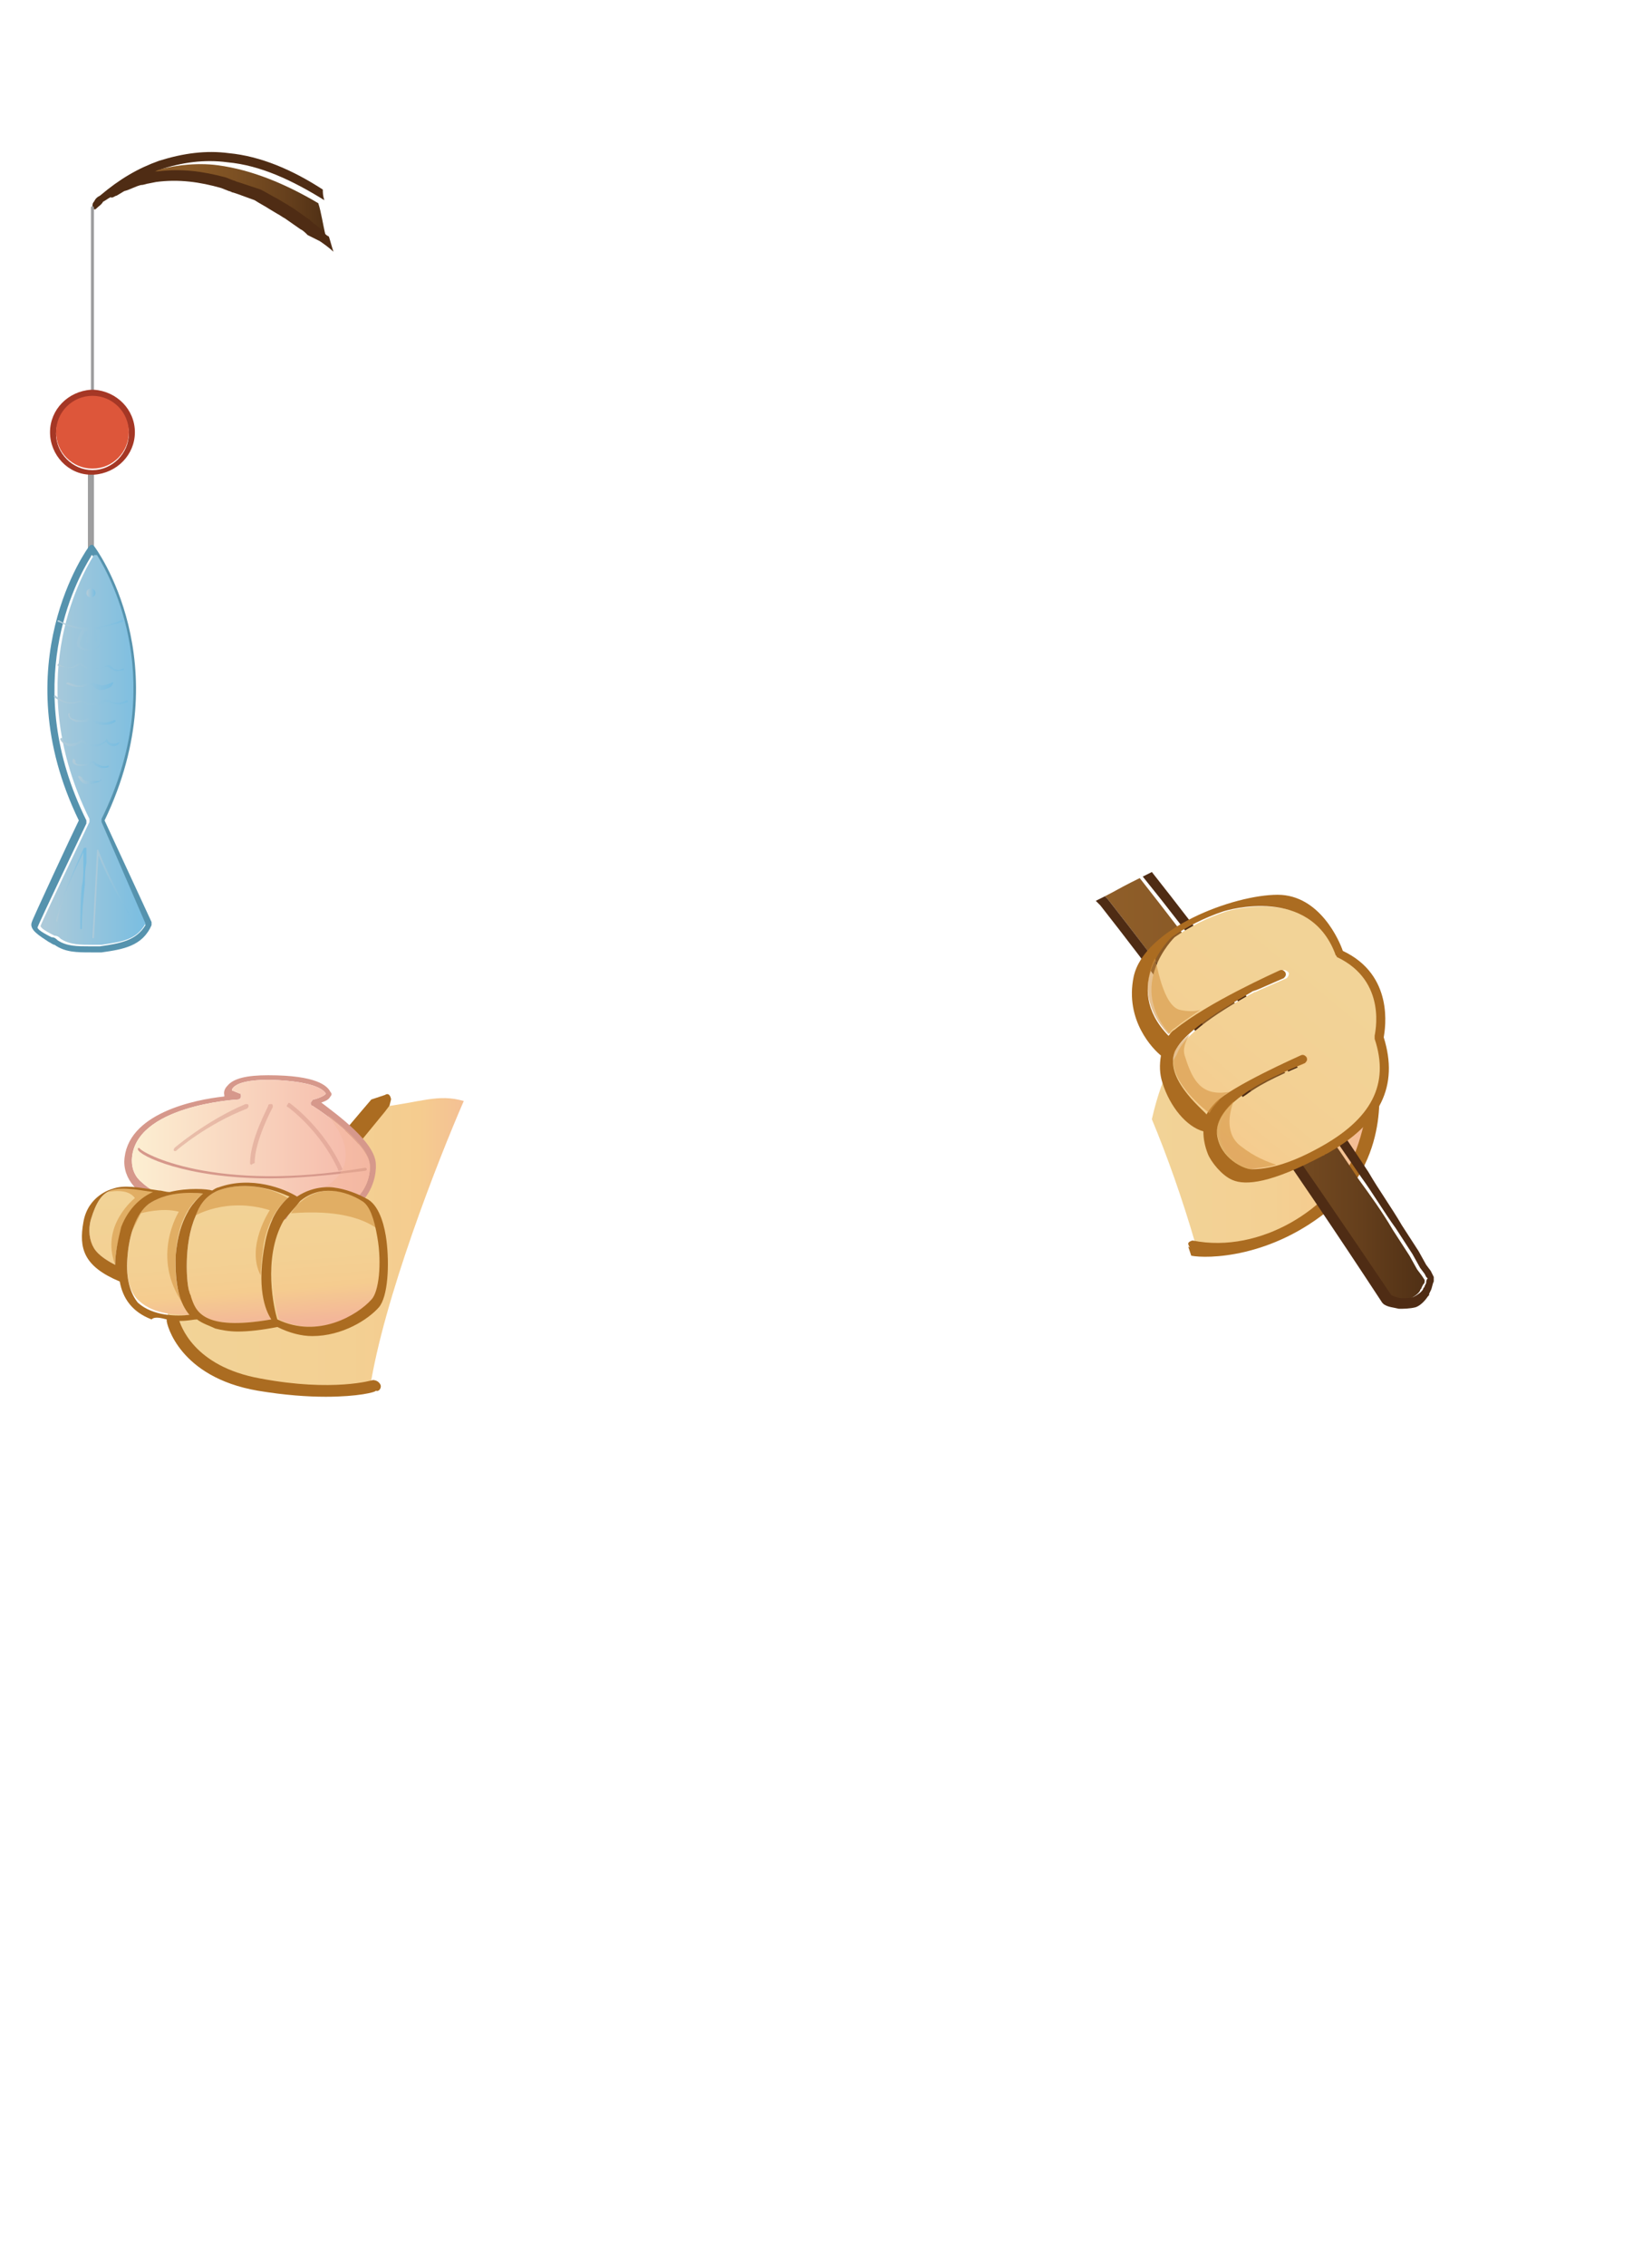 <?xml version="1.0" encoding="utf-8"?>
<!-- Generator: Adobe Illustrator 21.0.0, SVG Export Plug-In . SVG Version: 6.00 Build 0)  -->
<svg version="1.1" id="圖層_1" xmlns="http://www.w3.org/2000/svg" xmlns:xlink="http://www.w3.org/1999/xlink" x="0px" y="0px"
	 viewBox="0 0 109 149.4" style="enable-background:new 0 0 109 149.4;" xml:space="preserve">
<style type="text/css">
	.st0{fill:#AB6C21;}
	.st1{fill:url(#SVGID_1_);}
	.st2{fill:#D6988B;}
	.st3{fill:url(#SVGID_2_);}
	.st4{opacity:0.5;fill:#D6988B;enable-background:new    ;}
	.st5{opacity:0.4;fill:#F3B699;enable-background:new    ;}
	.st6{fill:url(#SVGID_3_);}
	.st7{fill:url(#SVGID_4_);}
	.st8{fill:url(#SVGID_5_);}
	.st9{fill:url(#SVGID_6_);}
	.st10{opacity:0.6;fill:#D69644;enable-background:new    ;}
	.st11{fill:url(#SVGID_7_);}
	.st12{fill:url(#SVGID_8_);}
	.st13{fill:#4F2C14;}
	.st14{fill:url(#SVGID_9_);}
	.st15{opacity:0.6;}
	.st16{fill:#D69644;}
	.st17{fill:#9E9E9F;}
	.st18{fill:#5693AE;}
	.st19{fill:url(#SVGID_10_);}
	.st20{fill:url(#SVGID_11_);}
	.st21{fill:url(#SVGID_12_);}
	.st22{fill:url(#SVGID_13_);}
	.st23{fill:url(#SVGID_14_);}
	.st24{fill:url(#SVGID_15_);}
	.st25{fill:url(#SVGID_16_);}
	.st26{fill:url(#SVGID_17_);}
	.st27{fill:url(#SVGID_18_);}
	.st28{fill:url(#SVGID_19_);}
	.st29{fill:url(#SVGID_20_);}
	.st30{fill:url(#SVGID_21_);}
	.st31{fill:url(#SVGID_22_);}
	.st32{fill:#A53725;}
	.st33{fill:#DD563A;}
</style>
<path class="st0" d="M21,84.8c0,0,0.1,1.4,1.4,1.5l-0.2,0.2l-1.1-0.4L21,84.8z"/>
<g>
	<g>
		
			<linearGradient id="SVGID_1_" gradientUnits="userSpaceOnUse" x1="11.253" y1="67.841" x2="33.084" y2="67.841" gradientTransform="matrix(1 0 0 -1 0 149.9)">
			<stop  offset="0" style="stop-color:#F2D397"/>
			<stop  offset="0.533" style="stop-color:#F3D093"/>
			<stop  offset="0.753" style="stop-color:#F5CC8F"/>
			<stop  offset="1" style="stop-color:#F3B699"/>
		</linearGradient>
		<path class="st1" d="M30.6,72.6c-1.7-0.5-2.9,0.1-5.5,0.4l-2.3,2.9l-3.3,3.7l-4.7,3.8L11,86.2c0,0,0.2,3.6,4.7,4.8
			c3.4,0.9,7.1,0.7,8.7,0.6C25.3,85.7,28.9,76.5,30.6,72.6z"/>
		<path class="st0" d="M25.1,91.3C25,91.1,24.8,91,24.6,91c0,0-2.6,0.8-7.4-0.1c-4.5-0.8-5.3-3.6-5.4-3.9l-0.1-0.2h-0.2l-0.4-0.1
			L11,86.9c0,0.1,0,0.1,0,0.2c0,0.2,0.8,3.7,6,4.6c1.8,0.3,3.3,0.4,4.5,0.4c2.1,0,3.3-0.3,3.3-0.4C25,91.8,25.2,91.5,25.1,91.3z"/>
		<path class="st0" d="M25.4,72.2L25.4,72.2l-0.9,0.3c0,0-4.2,4.9-5.1,6.2l0.2,0.1l0.9-0.1l0.8-0.4l4.1-5l0.3-0.4l0.1-0.4
			C25.8,72.4,25.7,72,25.4,72.2z"/>
	</g>
	<g>
		<path class="st2" d="M24.8,76.8c0-1.5-2.7-3.4-3.6-4.1c0.3-0.1,0.5-0.2,0.6-0.4c0.1-0.1,0.1-0.2,0-0.3c-0.2-0.4-0.9-1.1-4.1-1.1
			c-1.4,0-2.3,0.2-2.7,0.7c-0.3,0.3-0.2,0.6-0.2,0.6v0.1c-1.9,0.2-6.5,1.1-6.6,4.3c0,0.7,0.3,1.3,0.8,1.8c1.8,1.6,6.1,2,9.1,2
			c1.6,0,2.8-0.1,3.2-0.1c1.2-0.1,2.1-0.5,2.7-1.2C24.9,78,24.8,76.8,24.8,76.8z M23.8,78.7c-0.5,0.6-1.3,1-2.4,1
			c-1,0.1-9.4,0.7-12-1.7c-0.5-0.4-0.7-0.9-0.7-1.5c0.1-3.6,6.9-4,7-4c0.1,0,0.2-0.1,0.2-0.2s0-0.2-0.1-0.2l-0.5-0.2
			c0,0,0-0.1,0.1-0.2c0.2-0.2,0.7-0.5,2.4-0.5c3.3,0.1,3.6,0.8,3.7,0.9c0,0.1-0.4,0.3-0.8,0.4c-0.1,0-0.1,0.1-0.2,0.2
			c0,0.1,0,0.2,0.1,0.2c1.1,0.7,3.8,2.7,3.8,4C24.4,76.8,24.5,77.8,23.8,78.7z"/>
		
			<linearGradient id="SVGID_2_" gradientUnits="userSpaceOnUse" x1="8.73" y1="74.38" x2="24.435" y2="74.38" gradientTransform="matrix(1 0 0 -1 0 149.9)">
			<stop  offset="0" style="stop-color:#FCEFD2"/>
			<stop  offset="1" style="stop-color:#F5B7A8"/>
		</linearGradient>
		<path class="st3" d="M23.8,78.7c-0.5,0.6-1.3,1-2.4,1c-1,0.1-9.4,0.7-12-1.7c-0.5-0.4-0.7-0.9-0.7-1.5c0.1-3.6,6.9-4,7-4
			c0.1,0,0.2-0.1,0.2-0.2s0-0.2-0.1-0.2l-0.5-0.2c0,0,0-0.1,0.1-0.2c0.2-0.2,0.7-0.5,2.4-0.5c3.3,0.1,3.6,0.8,3.7,0.9
			c0,0.1-0.4,0.3-0.8,0.4c-0.1,0-0.1,0.1-0.2,0.2c0,0.1,0,0.2,0.1,0.2c1.1,0.7,3.8,2.7,3.8,4C24.4,76.8,24.5,77.8,23.8,78.7z"/>
		<path class="st2" d="M17.8,77.7c-5.6,0-8.6-1.5-8.7-1.9v-0.1h0.1c0.1,0.3,4.9,3,14.9,1.3c0,0,0.1,0,0.1,0.1c0,0,0,0.1-0.1,0.1
			C21.7,77.5,19.6,77.7,17.8,77.7z"/>
		<path class="st4" d="M11.6,75.9h-0.1c-0.1-0.1,0-0.1,0-0.2c0,0,2.1-1.8,4.7-2.9c0.1,0,0.2,0,0.2,0.1s0,0.1-0.1,0.2
			C13.7,74.1,11.7,75.8,11.6,75.9L11.6,75.9z"/>
		<path class="st4" d="M16.6,76.8c-0.1,0-0.1-0.1-0.1-0.1c0-1.6,1.2-3.7,1.2-3.8c0-0.1,0.1-0.1,0.2-0.1S18,72.9,18,73
			c0,0-1.2,2.2-1.2,3.7C16.7,76.7,16.6,76.8,16.6,76.8z"/>
		<path class="st4" d="M22.4,77.2c-0.1,0-0.1,0-0.1-0.1C21.1,74.5,19,73,19,73c-0.1,0-0.1-0.1,0-0.2c0-0.1,0.1-0.1,0.2,0
			c0,0,2.2,1.6,3.4,4.3C22.6,77.1,22.5,77.2,22.4,77.2C22.5,77.2,22.4,77.2,22.4,77.2z"/>
		<path class="st5" d="M24.4,76.8c0-1-1.6-2.4-2.8-3.3c0.9,1.1,2.3,3.3-0.2,4.8c-1.3,0.8-3,1.2-4.6,1.5c2.2,0.1,4.2-0.1,4.6-0.1
			c1.1-0.1,1.9-0.4,2.4-1C24.5,77.8,24.4,76.8,24.4,76.8z"/>
	</g>
	<g>
		
			<linearGradient id="SVGID_3_" gradientUnits="userSpaceOnUse" x1="21.103" y1="72.102" x2="21.832" y2="62.871" gradientTransform="matrix(1 0 0 -1 0 149.9)">
			<stop  offset="0" style="stop-color:#F2D397"/>
			<stop  offset="0.533" style="stop-color:#F3D093"/>
			<stop  offset="0.753" style="stop-color:#F5CC8F"/>
			<stop  offset="1" style="stop-color:#F3B699"/>
		</linearGradient>
		<path class="st6" d="M25,81.6c0.3,1.7,0.1,3.6-0.4,4.1c-0.9,1-3.5,2.6-6.2,1.3c-0.2-0.6-1-4,0.4-6.5c0.3-0.5,0.6-1,1-1.3
			c1.3-1.1,3-0.7,4.1,0C24.4,79.5,24.8,80.4,25,81.6z"/>
		
			<linearGradient id="SVGID_4_" gradientUnits="userSpaceOnUse" x1="15.46" y1="71.663" x2="16.189" y2="62.431" gradientTransform="matrix(1 0 0 -1 0 149.9)">
			<stop  offset="0" style="stop-color:#F2D397"/>
			<stop  offset="0.533" style="stop-color:#F3D093"/>
			<stop  offset="0.753" style="stop-color:#F5CC8F"/>
			<stop  offset="1" style="stop-color:#F3B699"/>
		</linearGradient>
		<path class="st7" d="M14.4,78.5c1.9-0.7,3.8,0,4.7,0.4c-0.7,0.6-1.3,1.5-1.6,3c-0.6,3,0,4.5,0.4,5.1c-4.6,0.8-5-0.6-5.3-1.5
			c0-0.1-0.1-0.2-0.1-0.3c-0.2-0.5-0.4-3.2,0.4-5C13.2,79.3,13.7,78.8,14.4,78.5z"/>
		
			<linearGradient id="SVGID_5_" gradientUnits="userSpaceOnUse" x1="10.687" y1="71.285" x2="11.415" y2="62.053" gradientTransform="matrix(1 0 0 -1 0 149.9)">
			<stop  offset="0" style="stop-color:#F2D397"/>
			<stop  offset="0.533" style="stop-color:#F3D093"/>
			<stop  offset="0.753" style="stop-color:#F5CC8F"/>
			<stop  offset="1" style="stop-color:#F3B699"/>
		</linearGradient>
		<path class="st8" d="M9.2,85.8c-0.6-0.5-0.9-1.5-0.8-2.8c0.1-1.6,0.6-3,1.4-3.6c1.1-0.8,2.7-0.8,3.6-0.7c-0.7,0.6-1.6,1.7-1.8,4
			c-0.1,2.1,0.3,3.3,0.9,4C11.7,86.7,10.2,86.7,9.2,85.8z"/>
		
			<linearGradient id="SVGID_6_" gradientUnits="userSpaceOnUse" x1="7.962" y1="71.072" x2="8.691" y2="61.841" gradientTransform="matrix(1 0 0 -1 0 149.9)">
			<stop  offset="0" style="stop-color:#F2D397"/>
			<stop  offset="0.533" style="stop-color:#F3D093"/>
			<stop  offset="0.753" style="stop-color:#F5CC8F"/>
			<stop  offset="1" style="stop-color:#F3B699"/>
		</linearGradient>
		<path class="st9" d="M10.2,78.6c-0.7,0.3-1.6,1-2.1,2.3c-0.3,0.8-0.5,1.6-0.5,2.5c-0.4-0.2-1.1-0.6-1.4-1.1S5.8,81.1,6,80.4
			C6.7,78.1,7.5,78.2,10.2,78.6z"/>
		<path class="st10" d="M10.2,78.6c-1.5-0.3-2.4-0.4-3.1,0c0.1,0,1.3-0.3,1.8,0.4c0,0-2.3,1.8-1.3,4.4c0-0.8,0.2-1.7,0.5-2.5
			C8.6,79.6,9.5,79,10.2,78.6z"/>
		<path class="st10" d="M9.8,79.4c-0.5,0.3-0.9,1-1.1,1.8L9.3,80c0,0,1.4-0.4,2.5-0.1c0,0-1.9,3,0.3,6.1l0,0
			c-0.4-0.7-0.6-1.7-0.5-3.3c0.1-2.2,1-3.4,1.8-4C12.5,78.6,10.9,78.5,9.8,79.4z"/>
		<path class="st10" d="M14.4,78.5c-0.7,0.3-1.2,0.8-1.6,1.7c0,0,2.1-1.3,5-0.4c0,0-1.6,2.4-0.6,4.3l0,0c0-0.6,0.1-1.3,0.2-2.1
			c0.3-1.5,0.9-2.4,1.6-3C18.2,78.5,16.3,77.8,14.4,78.5z"/>
		<path class="st10" d="M24,79.2c-1.1-0.7-2.8-1.1-4.1,0c-0.3,0.2-0.5,0.5-0.7,0.8c1.4-0.1,4.1-0.2,5.8,1.1
			C24.7,80.2,24.4,79.5,24,79.2z"/>
		<path class="st0" d="M11,87c0,0,0.6,0.1,0.8,0.1l0,0c0,0,0,0,0.1,0c0.5,0,0.9-0.1,1.1-0.1c0.4,0.3,0.8,0.4,1.2,0.6l0,0
			c0.4,0.1,0.9,0.2,1.5,0.2c0.7,0,1.6-0.1,2.6-0.3c0.8,0.4,1.6,0.6,2.3,0.6c2,0,3.7-1.1,4.4-1.9c0.6-0.7,0.7-2.8,0.5-4.4
			c-0.1-0.8-0.4-2.2-1.2-2.7c-0.7-0.4-1.5-0.7-2.3-0.8l0,0c0,0-1.2-0.2-2.4,0.6c-0.8-0.5-3-1.4-5.2-0.6c0,0-0.1,0-0.4,0.2
			c-0.3-0.1-1.6-0.2-2.8,0.1c-0.3,0-0.5-0.1-0.7-0.1c-1.4-0.2-2.3-0.4-3.1-0.1l0,0c0,0-1.6,0.4-1.9,2.2c-0.3,1.7,0,2.9,2.4,3.9
			c0.2,1.1,0.8,2,2.1,2.5l0,0C10.2,86.8,10.6,86.9,11,87z M19.8,79.2c1.3-1.1,3-0.7,4.1,0c0.5,0.3,0.8,1.2,1,2.4
			c0.3,1.7,0.1,3.6-0.4,4.1c-0.9,1-3.5,2.6-6.2,1.3c-0.2-0.6-1-4,0.4-6.5C19.1,80,19.5,79.6,19.8,79.2z M14.4,78.5
			c1.9-0.7,3.8,0,4.7,0.4c-0.7,0.6-1.3,1.5-1.6,3c-0.6,3,0,4.5,0.4,5.1c-4.6,0.8-5-0.6-5.3-1.5c0-0.1-0.1-0.2-0.1-0.3
			c-0.2-0.5-0.4-3.2,0.4-5C13.2,79.3,13.7,78.8,14.4,78.5z M7.6,83.4c-0.4-0.2-1.1-0.6-1.4-1.1S5.8,81.1,6,80.4
			c0.7-2.3,1.5-2.2,4.1-1.8c-0.7,0.3-1.6,1-2.1,2.3C7.8,81.7,7.6,82.6,7.6,83.4z M8.4,83c0.1-1.6,0.6-3,1.4-3.6
			c1.1-0.8,2.7-0.8,3.6-0.7c-0.7,0.6-1.6,1.7-1.8,4c-0.1,2.1,0.3,3.3,0.9,4c-0.8,0.1-2.4,0.1-3.4-0.8C8.6,85.3,8.3,84.3,8.4,83z"/>
	</g>
</g>
<g>
	
		<linearGradient id="SVGID_7_" gradientUnits="userSpaceOnUse" x1="76" y1="75.065" x2="90.689" y2="75.065" gradientTransform="matrix(1 0 0 -1 0 149.9)">
		<stop  offset="0" style="stop-color:#F2D397"/>
		<stop  offset="0.533" style="stop-color:#F3D093"/>
		<stop  offset="0.753" style="stop-color:#F5CC8F"/>
		<stop  offset="1" style="stop-color:#F3B699"/>
	</linearGradient>
	<path class="st11" d="M89.3,68.4c-0.8-1.7-8.3-1.3-10.5,0c-1.7,1-2.5,4.1-2.8,5.4c1,2.4,2,5.2,2.9,8.3l1.1,0.3l3.8-0.7l2.2-1.3
		l2.9-2.4l1-2.7l0.7-1.9C90.7,73.3,90.1,70.1,89.3,68.4z"/>
	<path class="st0" d="M78.4,82.2l0.2,0.6c1,0.2,5.3,0.2,9.3-3.2c4-3.5,3-8.6,3-8.6l-0.2-0.3l-0.5,0.5c0.1,0.8,0.1,2.6-0.9,5.1
		c-1.4,3.3-6.1,6.4-10.6,5.5c-0.1,0-0.3,0.1-0.3,0.2s0.1,0.3,0.2,0.3L78.4,82.2z M79.1,82.4L79.1,82.4L79.1,82.4L79.1,82.4z"/>
</g>
<linearGradient id="SVGID_8_" gradientUnits="userSpaceOnUse" x1="72.932" y1="78.1" x2="94.032" y2="78.1" gradientTransform="matrix(1 0 0 -1 0 149.9)">
	<stop  offset="0" style="stop-color:#8F5E29"/>
	<stop  offset="0.234" style="stop-color:#8A5A27"/>
	<stop  offset="0.507" style="stop-color:#7C5023"/>
	<stop  offset="0.799" style="stop-color:#653F1C"/>
	<stop  offset="1" style="stop-color:#503015"/>
</linearGradient>
<path class="st12" d="M94,84.4L94,84.4l-0.2-0.3l-0.3-0.4L93,82.8l-1.1-1.7c-0.7-1.2-1.5-2.3-2.3-3.4c-1.5-2.3-3.1-4.5-4.7-6.8
	c-3.1-4.4-6.4-8.8-9.7-13c-0.2,0.1-0.4,0.2-0.6,0.3c-0.6,0.3-1.1,0.6-1.7,0.9c0.1,0.1,0.1,0.1,0.2,0.2c6.6,8.4,12.7,17.3,18.5,26.2
	c0.2,0.1,0.5,0.2,0.7,0.2c0.3,0,0.6,0,0.8-0.1c0.2-0.1,0.5-0.3,0.6-0.5c0-0.1,0.1-0.1,0.1-0.2l0.1-0.2C94,84.6,94,84.6,94,84.4
	L94,84.4z"/>
<path class="st13" d="M94.6,84.2L94.6,84.2L94.5,84l-0.1-0.2l-0.3-0.4l-0.5-0.9l-1.1-1.7c-0.7-1.2-1.5-2.3-2.2-3.5
	c-1.5-2.3-3.1-4.6-4.6-6.8c-3.1-4.4-6.3-8.7-9.7-13c-0.2,0.1-0.4,0.2-0.6,0.3c3.4,4.2,6.6,8.6,9.7,13c1.6,2.2,3.1,4.5,4.7,6.8
	c0.8,1.1,1.5,2.3,2.3,3.4l1.1,1.7l0.5,0.9L94,84l0.1,0.2l0.1,0.1l0,0c-0.1,0.1-0.1,0.2-0.1,0.3L94,84.8c0,0.1-0.1,0.1-0.1,0.2
	c-0.1,0.2-0.4,0.4-0.6,0.5s-0.5,0.1-0.8,0.1c-0.2,0-0.5-0.1-0.7-0.2c-6-8.9-12.1-17.7-18.7-26.1c-0.1-0.1-0.1-0.1-0.2-0.2
	c-0.2,0.1-0.4,0.2-0.6,0.3c0.1,0.1,0.2,0.2,0.3,0.3c6.6,8.4,12.7,17.2,18.6,26.2l0,0l0.1,0.1c0.3,0.2,0.6,0.2,1,0.3
	c0.3,0,0.7,0,1.1-0.1c0.3-0.1,0.6-0.4,0.8-0.7c0.1-0.1,0.1-0.1,0.1-0.2l0.1-0.2c0.1-0.2,0.1-0.4,0.2-0.6
	C94.6,84.3,94.6,84.3,94.6,84.2z"/>
<g>
	
		<linearGradient id="SVGID_9_" gradientUnits="userSpaceOnUse" x1="-72.347" y1="35.095" x2="-56.741" y2="29.043" gradientTransform="matrix(-0.872 0.489 -0.489 -0.872 41.281 129.513)">
		<stop  offset="0" style="stop-color:#F2D397"/>
		<stop  offset="0.533" style="stop-color:#F3D093"/>
		<stop  offset="0.753" style="stop-color:#F5CC8F"/>
		<stop  offset="1" style="stop-color:#F3B699"/>
	</linearGradient>
	<path class="st14" d="M79.8,73.5c0.1-0.3,0.3-0.6,0.6-0.8c1.1-1.2,5.4-3.1,5.6-3.1c0.1-0.1,0.3,0,0.4,0.1s0,0.3-0.1,0.4
		c-1.4,0.6-2.9,1.2-4.1,2.1c-0.8,0.5-1.6,1.3-1.7,2.3c0,0.1,0,0.2,0,0.3c0.2,1.6,1.8,2.3,2.3,2.3c1,0,2.4-0.3,4.4-1.4
		c3.5-1.9,4.7-4.3,3.7-7.2c0,0,0-0.1,0-0.2s0.9-3.7-2.5-5.2c-0.1,0-0.1-0.1-0.1-0.2c-1.7-4.4-7.1-2.9-7.4-2.8
		c-1.2,0.4-2.4,1-3.4,1.7c0,0-3.3,3.2-0.2,6.5l0,0l0,0c0.1-0.2,0.3-0.3,0.4-0.4c2.2-1.8,6.7-3.8,6.9-3.9c0.1-0.1,0.3,0,0.4,0.1
		s0,0.3-0.1,0.4c0,0-0.7,0.3-1.6,0.7l-0.5,0.2c0.3-0.1,0.5-0.2,0.5-0.2c-0.6,0.3-0.5,0.2-0.5,0.2c-1.3,0.7-4.5,2.5-5.1,4
		C76.8,71.3,79.8,73.5,79.8,73.5z"/>
	<path class="st0" d="M79.7,76.1c0.2,0.5,0.9,1.4,1.6,1.7c0.9,0.4,2.6,0.2,6-1.6c0.1,0,0.1-0.1,0.2-0.1c3.6-2,4.8-4.5,3.8-7.7
		c0.1-0.6,0.7-4.1-2.7-5.7c-0.2-0.6-1.5-3.7-4.3-3.7c-2.9,0-8.8,2.2-9.5,5.4c-0.6,2.9,1.3,4.8,1.8,5.2c-0.1,0.6-0.1,1.2,0.1,1.8
		c0.5,1.6,1.6,2.9,2.7,3.2C79.4,75.1,79.5,75.6,79.7,76.1z M77.5,69.4c0.6-1.5,3.9-3.3,5.1-4c0,0-0.1,0,0.5-0.2c0,0-0.2,0.1-0.5,0.2
		l0.5-0.2c0.9-0.4,1.6-0.7,1.6-0.7c0.1-0.1,0.2-0.2,0.1-0.4c-0.1-0.1-0.2-0.2-0.4-0.1c-0.2,0.1-4.7,2.1-6.9,3.9
		c-0.2,0.1-0.3,0.3-0.4,0.4l0,0l0,0c-3.2-3.3,0.2-6.5,0.2-6.5c1-0.7,2.2-1.3,3.4-1.7c0.3-0.1,5.7-1.7,7.4,2.8c0,0.1,0.1,0.1,0.1,0.2
		c3.4,1.6,2.5,5.1,2.5,5.2s0,0.1,0,0.2c1,3-0.2,5.3-3.7,7.2c-2,1.1-3.4,1.4-4.4,1.4c-0.5,0-2.1-0.7-2.3-2.3c0-0.1,0-0.2,0-0.3
		c0.1-1,1-1.8,1.7-2.3c1.2-0.9,2.7-1.5,4.1-2.1c0.1-0.1,0.2-0.2,0.1-0.4c-0.1-0.1-0.2-0.2-0.4-0.1c-0.2,0.1-4.5,2-5.6,3.1
		c-0.3,0.3-0.5,0.6-0.6,0.8C79.8,73.5,76.8,71.3,77.5,69.4z"/>
	<g class="st15">
		<path class="st16" d="M77.9,66.6c0.5,0.1,0.9,0.1,1.3,0c-0.6,0.4-1.2,0.8-1.7,1.2c-0.2,0.1-0.3,0.3-0.4,0.4l0,0l0,0
			c-1.8-1.9-1.5-3.8-0.9-5C76.3,63.3,76.7,66.4,77.9,66.6z"/>
		<path class="st16" d="M78.5,68.2c-0.3,0.5-0.5,1-0.3,1.5c0.5,1.6,1.1,2.6,2.9,2.3c-0.3,0.2-0.6,0.4-0.7,0.6
			c-0.3,0.3-0.5,0.6-0.6,0.8c0,0-3-2.2-2.3-4.1C77.7,69,78,68.6,78.5,68.2z"/>
		<path class="st16" d="M80.3,74.7c0-0.1,0-0.2,0-0.3c0.1-0.7,0.6-1.3,1.1-1.8c-0.3,0.8-0.6,2.2,0.5,3c0.9,0.7,1.7,1,2.3,1.2
			C83.5,77,83,77,82.5,77.1C82.1,77.1,80.5,76.4,80.3,74.7z"/>
	</g>
</g>
<g>
	<path class="st17" d="M6.2,31.1v5.4c0,0.1,0,0.1-0.1,0.1c0,0,0,0-0.1,0c0,0,0,0-0.1,0s-0.1-0.1-0.1-0.1v-5.4C5.8,31,5.9,31,5.9,31
		C6.1,31,6.2,31,6.2,31.1z"/>
	<path class="st18" d="M10,60.8l-3.1-6.7c5-10.4-0.6-18-0.7-18.1l0,0c-0.1-0.1-0.2-0.1-0.3,0l0,0c-0.1,0.1-5.7,7.8-0.7,18.1
		c-0.4,0.8-3.1,6.6-3.1,6.7c-0.2,0.5,0.5,0.9,1.1,1.3c0.2,0.1,0.3,0.2,0.4,0.2c0.7,0.5,1.5,0.5,2.4,0.5h0.1c0.2,0,0.4,0,0.6,0l0,0
		c1.4-0.2,2.7-0.4,3.3-1.8C10,61,10,60.9,10,60.8z M6.6,62.4L6.6,62.4c-0.2,0-0.4,0-0.6,0H5.9c-0.8,0-1.5,0-2.1-0.4
		c-0.1-0.1-0.2-0.2-0.4-0.2c-0.8-0.4-1-0.6-0.9-0.7c0-0.1,3.2-6.8,3.2-6.8c0-0.1,0-0.1,0-0.2C1.3,45.2,5,38.3,6,36.7
		c0,0,0-0.1,0.1-0.1c0,0,0,0.1,0.1,0.1c1,1.6,4.7,8.5,0.3,17.4c0,0.1,0,0.1,0,0.2L9.6,61C9,62,8,62.2,6.6,62.4z"/>
	
		<linearGradient id="SVGID_10_" gradientUnits="userSpaceOnUse" x1="2.498" y1="100.45" x2="9.575" y2="100.45" gradientTransform="matrix(1 0 0 -1 0 149.9)">
		<stop  offset="0" style="stop-color:#B0CBD9"/>
		<stop  offset="1" style="stop-color:#7ABEE1"/>
	</linearGradient>
	<path class="st19" d="M9.6,60.9C9,62,8,62.1,6.7,62.3l0,0c-0.2,0-0.3,0-0.5,0H6.1c-0.8,0-1.5,0-2.1-0.4c-0.1-0.1-0.2-0.2-0.4-0.2
		c-0.8-0.4-1-0.6-0.9-0.7c0-0.1,3.2-6.8,3.2-6.8c0-0.1,0-0.1,0-0.2c-4.4-8.9-0.7-15.8,0.3-17.4c0,0,0,0,0.1,0h0.1
		c1,1.6,4.7,8.5,0.3,17.4c0,0.1,0,0.1,0,0.2L9.6,60.9z"/>
	<g>
		
			<linearGradient id="SVGID_11_" gradientUnits="userSpaceOnUse" x1="3.983" y1="108.022" x2="8.136" y2="108.022" gradientTransform="matrix(1 0 0 -1 0 149.9)">
			<stop  offset="0" style="stop-color:#B0CBD9"/>
			<stop  offset="1" style="stop-color:#7ABEE1"/>
		</linearGradient>
		<path class="st20" d="M5.4,41.5c-0.1,0.2-0.4,0.7-0.3,1.1c0.1,0.2,0.4,0.3,0.7,0.3c0.4,0,0.7-0.1,0.8-0.4c0.2-0.4,0.1-0.9,0-1.1
			C7,41.3,7.5,41.2,8.1,41c0,0,0.1-0.1,0-0.1c0,0-0.1-0.1-0.1,0c-2.6,1.1-4.1,0-4.1,0H3.8V41C4,41,4.5,41.4,5.4,41.5z M6.1,41.5
			l0.1,0.7c0,0,0,0.1,0.1,0.1l0,0c0,0,0.1,0,0.1-0.1l-0.1-0.7c0.1,0,0.2,0,0.3,0c0.1,0.2,0.2,0.7,0,1c-0.1,0.2-0.4,0.3-0.7,0.3
			c-0.3,0-0.5-0.1-0.6-0.2c-0.1-0.3,0.2-0.8,0.3-1c0.1,0,0.2,0,0.2,0l-0.1,0.7c0,0,0,0.1,0.1,0.1l0,0c0,0,0.1,0,0.1-0.1L6.1,41.5
			C6,41.5,6.1,41.5,6.1,41.5z"/>
		
			<linearGradient id="SVGID_12_" gradientUnits="userSpaceOnUse" x1="3.953" y1="105.9" x2="8.149" y2="105.9" gradientTransform="matrix(1 0 0 -1 0 149.9)">
			<stop  offset="0" style="stop-color:#B0CBD9"/>
			<stop  offset="1" style="stop-color:#7ABEE1"/>
		</linearGradient>
		<path class="st21" d="M4.9,44c0.1,0,0.2-0.1,0.2-0.1c0.1,0,0.1-0.1,0.2-0.1l0.1,0.1c0.1,0.1,0.3,0.2,0.5,0.2c0.3,0.1,0.7,0,1-0.1
			c0.2-0.1,0.4,0.1,0.6,0.2s0.4,0,0.6,0c0.1,0,0.1-0.2,0-0.1c-0.2,0.1-0.5,0.1-0.7-0.1c-0.1-0.1-0.2-0.2-0.4-0.1
			c-0.2,0.1-0.3,0.2-0.5,0.2s-0.4,0-0.6,0c-0.2-0.1-0.3-0.2-0.5-0.3c-0.1-0.1-0.2,0-0.3,0c-0.4,0.3-0.8,0.3-1.2,0
			c-0.1-0.1-0.1,0.1-0.1,0.1C4.2,44,4.6,44.1,4.9,44z"/>
		
			<linearGradient id="SVGID_13_" gradientUnits="userSpaceOnUse" x1="4.481" y1="104.663" x2="7.437" y2="104.663" gradientTransform="matrix(1 0 0 -1 0 149.9)">
			<stop  offset="0" style="stop-color:#B0CBD9"/>
			<stop  offset="1" style="stop-color:#7ABEE1"/>
		</linearGradient>
		<path class="st22" d="M7.4,45c-0.2,0.1-0.5,0.2-0.7,0.2c-0.1,0-0.2-0.1-0.4-0.1C6.2,45,6.1,45,6,45s-0.2,0.1-0.3,0.1
			c-0.1,0-0.3,0.1-0.4,0.1c-0.3,0-0.5-0.1-0.8-0.2c-0.1,0-0.2,0.1-0.1,0.1c0.2,0.1,0.5,0.2,0.7,0.2c0.1,0,0.3,0,0.4,0
			s0.3-0.2,0.5-0.1c0.1,0,0.2,0.1,0.3,0.2c0.1,0,0.2,0.1,0.3,0.1c0.3,0,0.5-0.1,0.7-0.2C7.5,45.1,7.5,44.9,7.4,45z"/>
		
			<linearGradient id="SVGID_14_" gradientUnits="userSpaceOnUse" x1="3.908" y1="103.721" x2="8.451" y2="103.721" gradientTransform="matrix(1 0 0 -1 0 149.9)">
			<stop  offset="0" style="stop-color:#B0CBD9"/>
			<stop  offset="1" style="stop-color:#7ABEE1"/>
		</linearGradient>
		<path class="st23" d="M4.8,46.4c0.2,0,0.3-0.1,0.5-0.1c0.2-0.1,0.4,0.2,0.7,0.2c0.2,0,0.4,0,0.5,0s0.2-0.1,0.3-0.1
			c0,0,0.1,0,0.1-0.1c0.1,0,0.2,0,0.3,0c0.4,0.2,0.8,0.2,1.2,0c0.1,0,0-0.2-0.1-0.1c-0.2,0.1-0.5,0.2-0.8,0.1
			c-0.2,0-0.3-0.2-0.5-0.2s-0.4,0.1-0.5,0.2c-0.2,0.1-0.5,0.1-0.7,0.1c-0.1,0-0.2-0.1-0.3-0.1c-0.1,0-0.1-0.1-0.2-0.1
			S5,46.3,4.9,46.3c-0.4,0.1-0.9-0.1-1.2-0.4c-0.1-0.1-0.2,0-0.1,0.1C4.1,46.3,4.4,46.4,4.8,46.4z"/>
		
			<linearGradient id="SVGID_15_" gradientUnits="userSpaceOnUse" x1="4.566" y1="102.487" x2="7.574" y2="102.487" gradientTransform="matrix(1 0 0 -1 0 149.9)">
			<stop  offset="0" style="stop-color:#B0CBD9"/>
			<stop  offset="1" style="stop-color:#7ABEE1"/>
		</linearGradient>
		<path class="st24" d="M5.5,47.6c0.1,0,0.1,0,0.2,0s0.1-0.1,0.2-0.1s0.2,0.1,0.2,0.1c0.1,0,0.1,0.1,0.2,0.1s0.3,0.1,0.4,0.1
			c0.3,0,0.6,0,0.9-0.2c0.1,0,0-0.2-0.1-0.1c-0.3,0.1-0.5,0.2-0.8,0.1c-0.3,0-0.5-0.1-0.8-0.2c-0.1,0-0.1-0.1-0.2,0
			s-0.2,0.1-0.4,0.1c-0.2,0-0.8-0.1-0.7-0.4c0-0.1-0.1-0.1-0.1,0c0,0.3,0.3,0.4,0.5,0.5C5.2,47.6,5.3,47.6,5.5,47.6z"/>
		
			<linearGradient id="SVGID_16_" gradientUnits="userSpaceOnUse" x1="4.076" y1="100.964" x2="7.867" y2="100.964" gradientTransform="matrix(1 0 0 -1 0 149.9)">
			<stop  offset="0" style="stop-color:#B0CBD9"/>
			<stop  offset="1" style="stop-color:#7ABEE1"/>
		</linearGradient>
		<path class="st25" d="M7.9,48.9C7.9,48.8,7.8,48.7,7.9,48.9c-0.2,0.2-0.7,0.2-0.8-0.1c0-0.1-0.1-0.1-0.1,0
			c-0.2,0.2-0.5,0.3-0.8,0.3c-0.1,0-0.3,0-0.4-0.1c-0.1,0-0.2-0.1-0.3-0.2c-0.1,0-0.1,0-0.2,0C5.2,48.9,5.1,49,4.9,49
			c-0.3,0.1-0.7,0-0.8-0.3c0-0.1-0.2,0-0.1,0.1c0.1,0.2,0.4,0.4,0.6,0.4s0.3,0,0.5-0.1c0.1,0,0.1-0.1,0.2-0.1c0.1-0.1,0.1-0.1,0.2,0
			C6,49.3,6.6,49.3,7,48.9C7.2,49.3,7.8,49.3,7.9,48.9z"/>
		
			<linearGradient id="SVGID_17_" gradientUnits="userSpaceOnUse" x1="4.812" y1="99.564" x2="7.039" y2="99.564" gradientTransform="matrix(1 0 0 -1 0 149.9)">
			<stop  offset="0" style="stop-color:#B0CBD9"/>
			<stop  offset="1" style="stop-color:#7ABEE1"/>
		</linearGradient>
		<path class="st26" d="M4.8,50.1c-0.1,0.3,0.3,0.4,0.5,0.4c0.3,0,0.5,0,0.8-0.2c0.3,0.3,0.6,0.4,1,0.3c0.1,0,0.1-0.2,0-0.1
			c-0.3,0.1-0.7-0.1-0.9-0.3H6.1c-0.2,0.1-0.4,0.2-0.6,0.2c-0.1,0-0.2,0-0.3,0c-0.1,0-0.3-0.1-0.2-0.2C4.9,50,4.8,50,4.8,50.1z"/>
		
			<linearGradient id="SVGID_18_" gradientUnits="userSpaceOnUse" x1="5.22" y1="98.471" x2="6.668" y2="98.471" gradientTransform="matrix(1 0 0 -1 0 149.9)">
			<stop  offset="0" style="stop-color:#B0CBD9"/>
			<stop  offset="1" style="stop-color:#7ABEE1"/>
		</linearGradient>
		<path class="st27" d="M6.6,51.5C6.7,51.5,6.7,51.3,6.6,51.5c-0.3,0-0.5,0-0.8,0c-0.1,0-0.2,0-0.3-0.1c-0.1-0.1-0.1-0.2-0.2-0.2
			c-0.1-0.1-0.2,0-0.1,0.1c0.1,0.2,0.3,0.4,0.5,0.4c0.1,0,0.3,0,0.4,0C6.3,51.6,6.5,51.6,6.6,51.5z"/>
		
			<linearGradient id="SVGID_19_" gradientUnits="userSpaceOnUse" x1="3.732" y1="91.312" x2="5.59" y2="91.312" gradientTransform="matrix(1 0 0 -1 0 149.9)">
			<stop  offset="0" style="stop-color:#B0CBD9"/>
			<stop  offset="1" style="stop-color:#7ABEE1"/>
		</linearGradient>
		<path class="st28" d="M5.5,56c-0.7,1.5-1.4,3.1-1.8,4.7c0,0.1,0.1,0.1,0.1,0c0.3-1.6,1-3,1.7-4.5c0,0.3,0,0.6,0,0.9
			c0,0.4,0,0.9-0.1,1.3c-0.1,0.9-0.1,1.8-0.1,2.8c0,0.1,0.1,0.1,0.1,0c0-1,0.1-1.9,0.2-2.9c0-0.5,0-0.9,0.1-1.4c0-0.3,0-0.7,0-1
			C5.6,55.9,5.5,55.9,5.5,56z"/>
		
			<linearGradient id="SVGID_20_" gradientUnits="userSpaceOnUse" x1="6.041" y1="90.95" x2="8.654" y2="90.95" gradientTransform="matrix(1 0 0 -1 0 149.9)">
			<stop  offset="0" style="stop-color:#B0CBD9"/>
			<stop  offset="1" style="stop-color:#7ABEE1"/>
		</linearGradient>
		<path class="st29" d="M8.7,60.6c-0.8-1.5-1.6-3-2.2-4.5c0-0.1-0.1-0.1-0.1,0c-0.1,1.9-0.2,3.8-0.3,5.7c0,0.1,0.1,0.1,0.1,0
			c0.1-1.8,0.2-3.6,0.3-5.4C7.1,57.9,7.9,59.3,8.7,60.6C8.6,60.8,8.7,60.7,8.7,60.6z"/>
	</g>
	
		<linearGradient id="SVGID_21_" gradientUnits="userSpaceOnUse" x1="5.757" y1="110.8" x2="6.293" y2="110.8" gradientTransform="matrix(1 0 0 -1 0 149.9)">
		<stop  offset="0" style="stop-color:#B0CBD9"/>
		<stop  offset="1" style="stop-color:#7ABEE1"/>
	</linearGradient>
	<circle class="st30" cx="6" cy="39.1" r="0.3"/>
</g>
<linearGradient id="SVGID_22_" gradientUnits="userSpaceOnUse" x1="9.419" y1="136.688" x2="21.46" y2="136.688" gradientTransform="matrix(1 0 0 -1 0 149.9)">
	<stop  offset="0" style="stop-color:#8F5E29"/>
	<stop  offset="0.234" style="stop-color:#8A5A27"/>
	<stop  offset="0.507" style="stop-color:#7C5023"/>
	<stop  offset="0.799" style="stop-color:#653F1C"/>
	<stop  offset="1" style="stop-color:#503015"/>
</linearGradient>
<path class="st31" d="M21,15.2c0.2,0.1,0.3,0.2,0.5,0.4c-0.2-0.8-0.3-1.6-0.5-2.2c-2.2-1.3-4.4-2.2-6.6-2.5c-1.5-0.2-3.1,0-4.7,0.5
	c-0.1,0-0.2,0.1-0.3,0.1c0.1,0,0.2,0,0.2,0c1.5-0.2,3.1-0.1,4.7,0.4l0.6,0.2c0.1,0,0.2,0.1,0.3,0.1l0.3,0.1l1.1,0.4
	c0.4,0.2,0.7,0.4,1.1,0.6l0.6,0.3c0.2,0.1,0.3,0.2,0.6,0.3l1.1,0.7c0.2,0.1,0.3,0.2,0.5,0.4L21,15.2z"/>
<path class="st13" d="M21.1,15.9c0.3,0.2,0.7,0.5,0.9,0.7c-0.1-0.3-0.2-0.7-0.3-1c-0.2-0.1-0.3-0.2-0.4-0.4l-0.5-0.4
	c-0.2-0.1-0.3-0.3-0.5-0.4l-1-0.7c-0.2-0.1-0.3-0.2-0.5-0.3l-0.5-0.3c-0.4-0.2-0.7-0.4-1.1-0.6L16,12.1L15.7,12
	c-0.1,0-0.2-0.1-0.3-0.1l-0.5-0.2c-1.5-0.4-2.9-0.6-4.5-0.4c-0.1,0-0.2,0-0.2,0c0.1,0,0.2-0.1,0.3-0.1c1.5-0.5,3-0.7,4.5-0.5
	c2.2,0.2,4.3,1.2,6.4,2.5c-0.1-0.3-0.1-0.5-0.1-0.7c-2-1.3-4.1-2.2-6.2-2.4c-1.5-0.2-3,0-4.6,0.5c-1.4,0.5-2.6,1.2-3.9,2.3
	c-0.2,0.1-0.3,0.2-0.4,0.4l0,0l0,0c-0.1,0.1-0.1,0.2-0.1,0.4c0,0.1,0.1,0.1,0.1,0.1c0.1,0,0.1,0,0.1,0l0,0l0,0l0,0
	c0.2-0.2,0.4-0.3,0.5-0.5C7,13.2,7.1,13.1,7.3,13c0.1,0.1,0.3-0.1,0.4-0.1l0.5-0.3c0.4-0.1,0.7-0.3,1.1-0.4c0.2,0,0.4-0.1,0.5-0.1
	l0.5-0.1c1.5-0.2,2.9,0,4.3,0.4l0.5,0.2c0.1,0,0.2,0.1,0.3,0.1l0.3,0.1l1.1,0.4c0.3,0.2,0.7,0.4,1,0.6l0.5,0.3
	c0.2,0.1,0.3,0.2,0.5,0.3l1,0.7c0.2,0.1,0.3,0.2,0.5,0.4L21.1,15.9z"/>
<path class="st17" d="M6.1,26C6,26,6,25.9,6,25.9V13.7c0-0.1,0.1-0.1,0.1-0.1c0.1,0,0.1,0.1,0.1,0.1v12.2C6.2,26,6.1,26,6.1,26z"/>
<path class="st32" d="M6.2,25.7L6.2,25.7H6c-1.5,0.1-2.7,1.3-2.7,2.8s1.2,2.8,2.7,2.8h0.1h0.1c1.5-0.1,2.7-1.3,2.7-2.8
	S7.7,25.8,6.2,25.7z M6.1,31c-1.3,0-2.4-1.1-2.4-2.4s1.1-2.4,2.4-2.4s2.4,1.1,2.4,2.4S7.4,31,6.1,31z"/>
<ellipse class="st33" cx="6.1" cy="28.5" rx="2.4" ry="2.4"/>
</svg>
